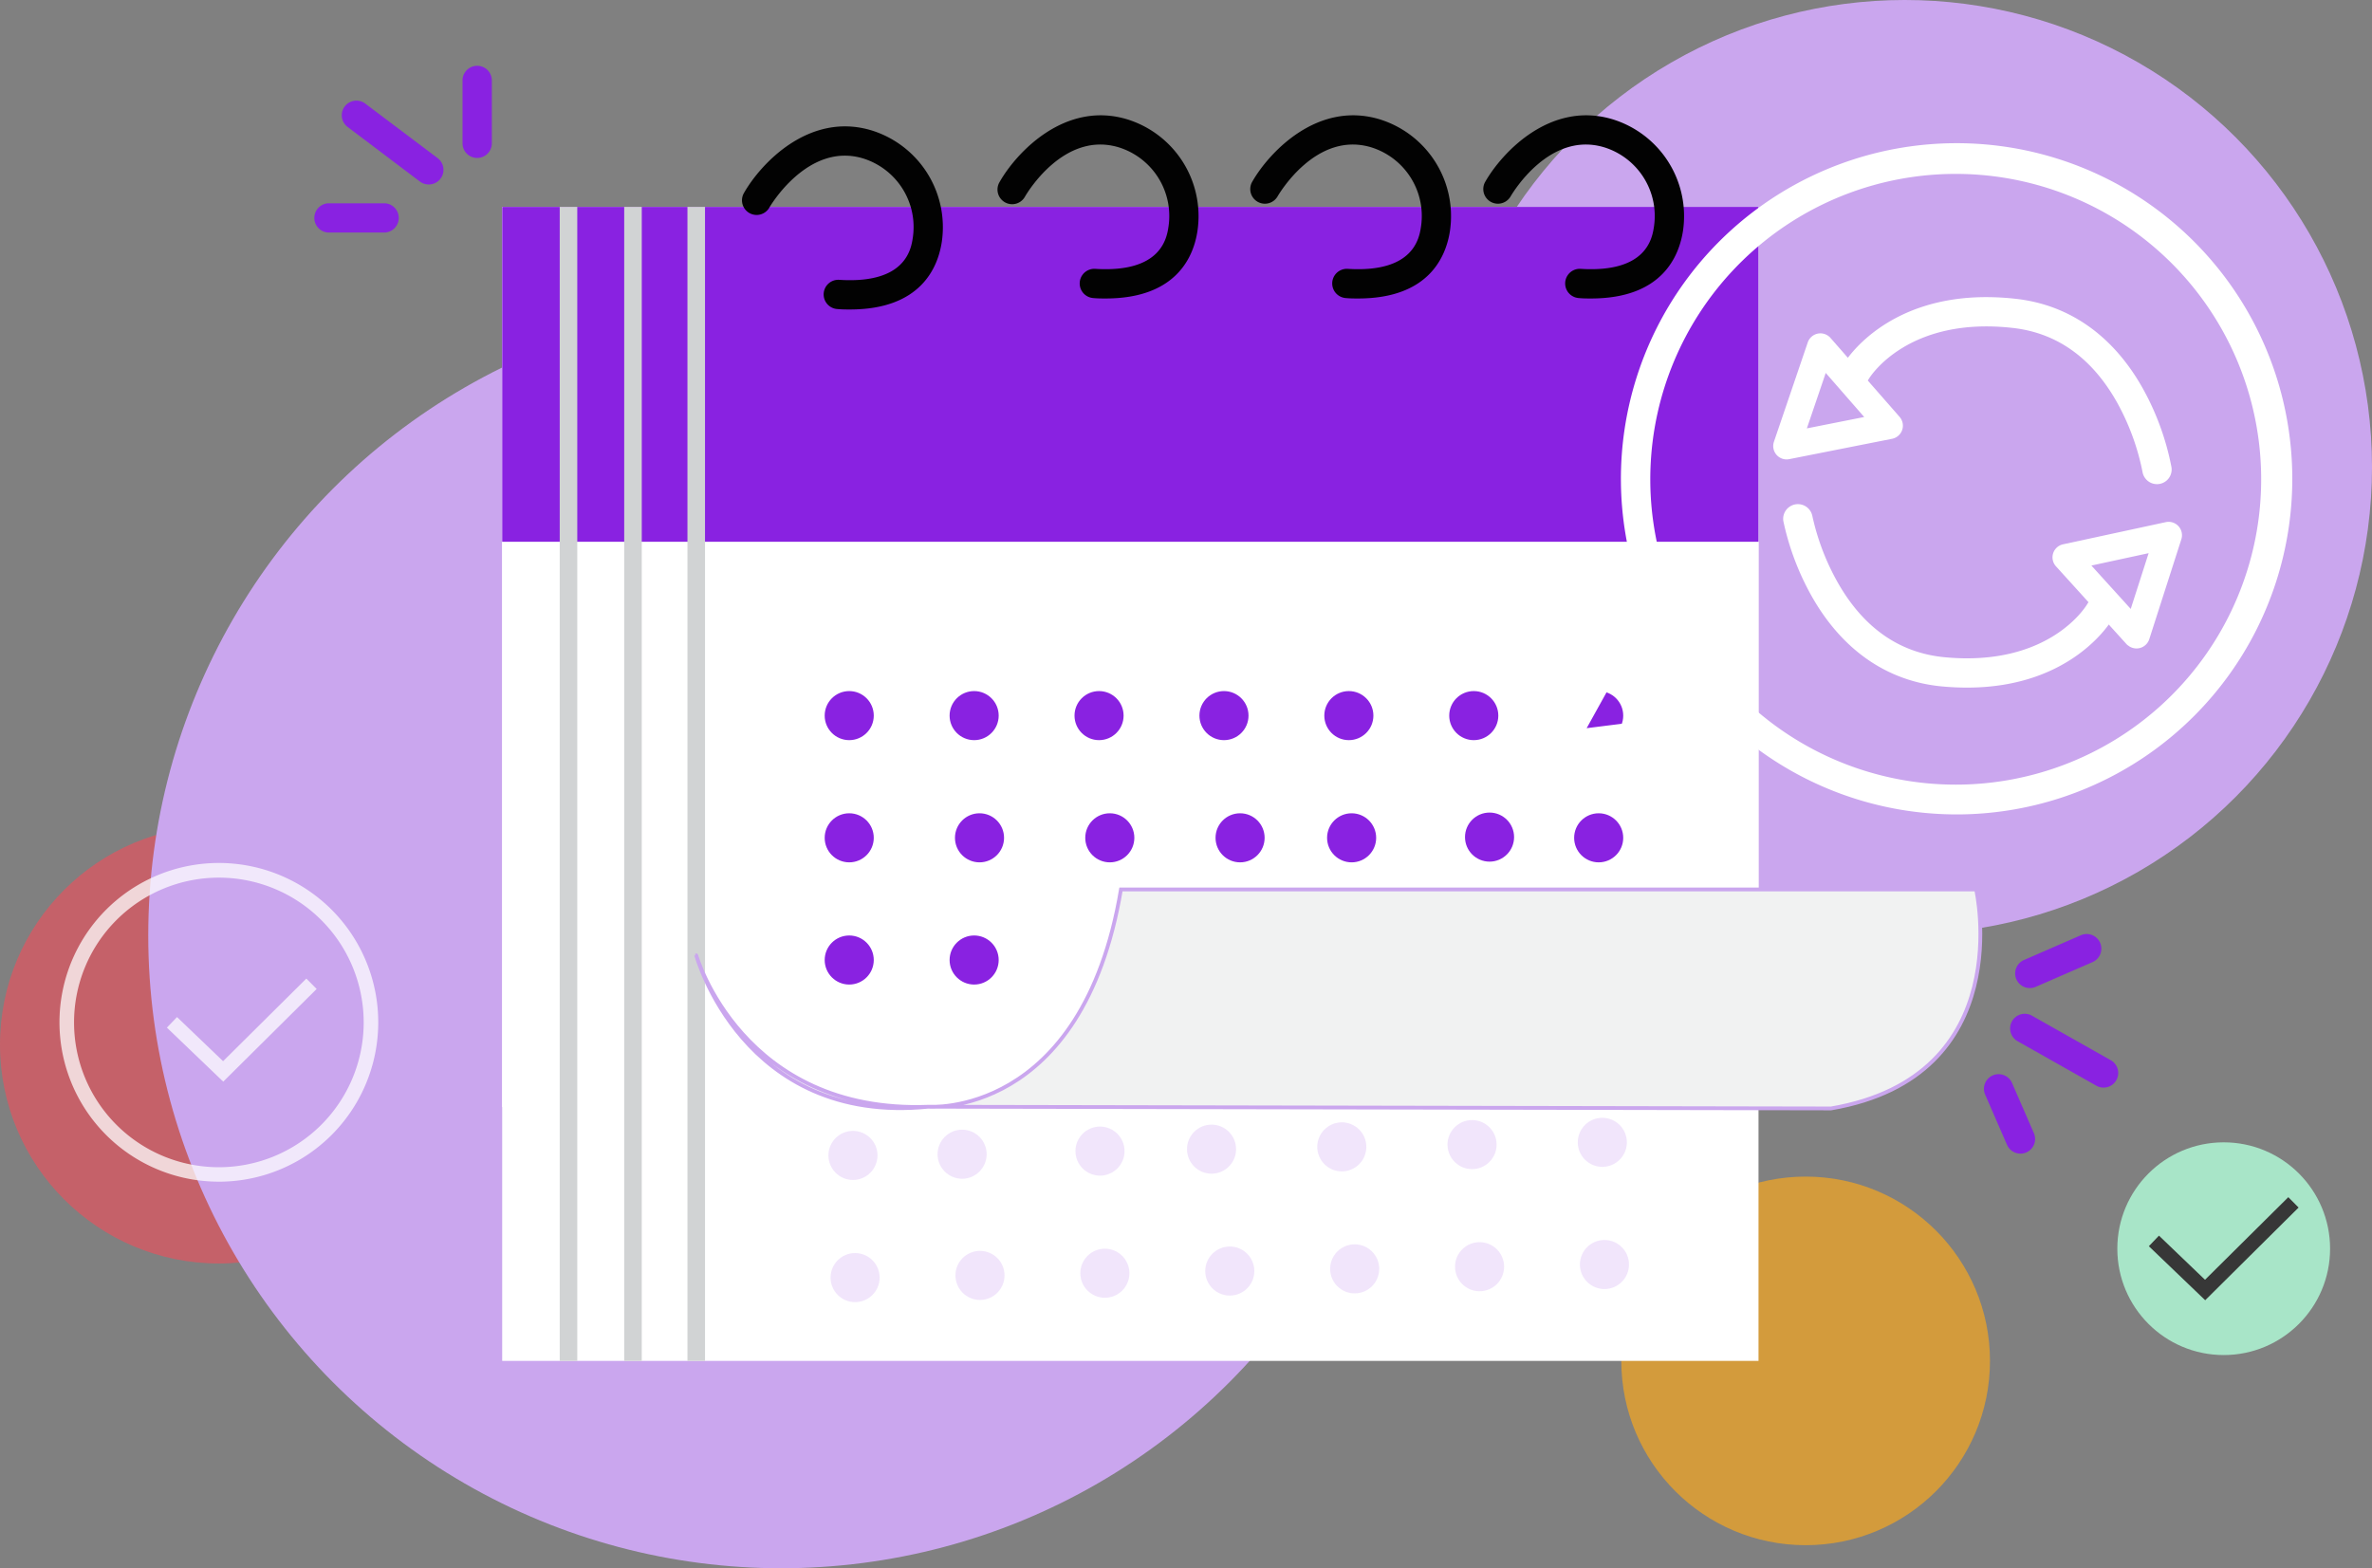 <svg xmlns="http://www.w3.org/2000/svg" width="627.68" height="415.088" viewBox="0 0 627.68 415.088"><rect x="0" y="0" width="627.68" height="415.088" fill="#808080" stroke="none"/><defs><style>.a{fill:#caa6ee;}.b{fill:#ee505d;opacity:0.63;}.c{fill:#fda819;opacity:0.66;}.d{fill:#fff;}.e{opacity:0.12;}.f{fill:#8922e1;}.g{fill:#020202;}.h{fill:#d1d3d4;}.i{fill:#f1f2f2;stroke:#caa6ee;stroke-miterlimit:10;}.j{opacity:0.74;}.k{fill:#a8e5c8;}.l{fill:#373737;}</style></defs><g transform="translate(-54.78)"><g transform="translate(0 0)"><circle class="a" cx="123.635" cy="123.635" r="123.635" transform="translate(435.19)"/><circle class="b" cx="57.916" cy="57.916" r="57.916" transform="translate(54.78 218.591)"/><circle class="a" cx="167.483" cy="167.483" r="167.483" transform="translate(94.008 80.122)"/><circle class="c" cx="48.781" cy="48.781" r="48.781" transform="translate(483.81 311.422)"/><rect class="d" width="332.451" height="305.444" transform="translate(187.668 54.759)"/><rect class="d" width="332.451" height="238.261" transform="translate(187.668 54.759)"/><g class="e" transform="translate(273.998 263.526)"><circle class="f" cx="6.494" cy="6.494" r="6.494" transform="translate(198.859 64.674)"/><circle class="f" cx="6.494" cy="6.494" r="6.494" transform="translate(198.294 32.337)"/><circle class="f" cx="6.494" cy="6.494" r="6.494" transform="translate(163.825 32.936)"/><circle class="f" cx="6.494" cy="6.494" r="6.494" transform="translate(129.356 33.536)"/><circle class="f" cx="6.494" cy="6.494" r="6.494" transform="translate(94.886 34.142)"/><circle class="f" cx="6.494" cy="6.494" r="6.494" transform="translate(65.371 34.657)"/><circle class="f" cx="6.494" cy="6.494" r="6.494" transform="translate(28.881 35.48)"/><circle class="f" cx="6.494" cy="6.494" r="6.494" transform="translate(0 35.8)"/><circle class="f" cx="6.494" cy="6.494" r="6.494" transform="translate(197.73)"/><circle class="f" cx="6.494" cy="6.494" r="6.494" transform="translate(164.682 0.571)"/><circle class="f" cx="6.494" cy="6.494" r="6.494" transform="translate(165.811 65.253)"/><circle class="f" cx="6.494" cy="6.494" r="6.494" transform="translate(132.763 65.824)"/><circle class="f" cx="6.494" cy="6.494" r="6.494" transform="translate(99.715 66.402)"/><circle class="f" cx="6.494" cy="6.494" r="6.494" transform="translate(66.66 66.981)"/><circle class="f" cx="6.494" cy="6.494" r="6.494" transform="translate(33.612 67.559)"/><circle class="f" cx="6.494" cy="6.494" r="6.494" transform="translate(0.564 68.137)"/></g><rect class="f" width="332.451" height="88.636" transform="translate(187.668 54.759)"/><path class="g" d="M388.969,96.468c-1.052,0-2.139,0-3.275-.111a3.875,3.875,0,1,1,.488-7.734c17.614,1.115,18.987-8.2,19.44-11.267a19.022,19.022,0,0,0-13.106-20.847C377.8,51.986,367.724,69.35,367.627,69.531a3.876,3.876,0,0,1-6.738-3.832c4.522-7.957,17.419-21.663,33.9-16.6a26.833,26.833,0,0,1,18.5,29.4C412.269,85.362,407.719,96.468,388.969,96.468Z" transform="translate(-109.278 -14.556)"/><path class="g" d="M486.069,92.282c-1.045,0-2.139,0-3.275-.111a3.875,3.875,0,0,1,.488-7.734c17.586,1.115,18.987-8.2,19.44-11.267A19.029,19.029,0,0,0,489.616,52.3c-14.632-4.494-24.478,12.312-24.889,13.03a3.876,3.876,0,1,1-6.738-3.832c4.522-7.957,17.419-21.663,33.9-16.6a26.826,26.826,0,0,1,18.5,29.4C509.4,81.175,504.819,92.282,486.069,92.282Z" transform="translate(-138.721 -13.282)"/><path class="g" d="M581.991,92.282c-1.045,0-2.139,0-3.275-.111a3.875,3.875,0,0,1,.488-7.734c17.593,1.115,18.98-8.2,19.44-11.267A19.036,19.036,0,0,0,585.537,52.3c-14.632-4.494-24.485,12.312-24.9,13.03a3.874,3.874,0,0,1-6.731-3.832c4.515-7.957,17.419-21.663,33.9-16.6a26.833,26.833,0,0,1,18.5,29.4C605.291,81.175,600.741,92.282,581.991,92.282Z" transform="translate(-167.823 -13.282)"/><path class="g" d="M670.47,92.282c-1.045,0-2.139,0-3.275-.111a3.875,3.875,0,0,1,.488-7.734c17.594,1.115,18.987-8.2,19.44-11.267A19.029,19.029,0,0,0,674.037,52.3c-14.632-4.494-24.478,12.312-24.9,13.03a3.874,3.874,0,0,1-6.731-3.832c4.522-7.957,17.419-21.663,33.9-16.6a26.826,26.826,0,0,1,18.5,29.4C693.77,81.175,689.22,92.282,670.47,92.282Z" transform="translate(-194.658 -13.282)"/><rect class="h" width="4.647" height="305.444" transform="translate(202.893 54.759)"/><rect class="h" width="4.647" height="305.444" transform="translate(219.957 54.759)"/><rect class="h" width="4.647" height="305.444" transform="translate(236.693 54.759)"/><path class="i" d="M404.44,395.385l238.9.453c49.756-8.528,38.385-57.957,38.385-57.957h-226.3c-10.208,60.752-50.983,57.5-50.983,57.5-49.108,4.975-61.4-40.064-61.4-40.064S355.122,397.287,404.44,395.385Z" transform="translate(-104.019 -102.455)"/><circle class="f" cx="6.494" cy="6.494" r="6.494" transform="translate(273.009 182.916)"/><circle class="f" cx="6.494" cy="6.494" r="6.494" transform="translate(273.009 215.261)"/><circle class="f" cx="6.494" cy="6.494" r="6.494" transform="translate(307.485 215.261)"/><circle class="f" cx="6.494" cy="6.494" r="6.494" transform="translate(341.962 215.261)"/><circle class="f" cx="6.494" cy="6.494" r="6.494" transform="translate(376.438 215.261)"/><circle class="f" cx="6.494" cy="6.494" r="6.494" transform="translate(405.953 215.261)"/><circle class="f" cx="6.494" cy="6.494" r="6.494" transform="translate(442.45 215.073)"/><circle class="f" cx="6.494" cy="6.494" r="6.494" transform="translate(471.331 215.261)"/><circle class="f" cx="6.494" cy="6.494" r="6.494" transform="translate(273.009 247.605)"/><circle class="f" cx="6.494" cy="6.494" r="6.494" transform="translate(306.064 247.605)"/><circle class="f" cx="6.494" cy="6.494" r="6.494" transform="translate(306.064 182.916)"/><circle class="f" cx="6.494" cy="6.494" r="6.494" transform="translate(339.119 182.916)"/><circle class="f" cx="6.494" cy="6.494" r="6.494" transform="translate(372.174 182.916)"/><circle class="f" cx="6.494" cy="6.494" r="6.494" transform="translate(405.221 182.916)"/><circle class="f" cx="6.494" cy="6.494" r="6.494" transform="translate(438.276 182.916)"/><circle class="f" cx="6.494" cy="6.494" r="6.494" transform="translate(471.331 182.916)"/><g class="j" transform="translate(70.52 228.416)"><path class="d" d="M143.386,412.171A42.176,42.176,0,1,1,185.561,370a42.176,42.176,0,0,1-42.176,42.176Zm0-80.47a38.322,38.322,0,1,0,38.322,38.322A38.322,38.322,0,0,0,143.386,331.7Z" transform="translate(-101.21 -327.82)"/></g><g class="j" transform="translate(98.942 259.011)"><path class="d" d="M156.911,399.009,142,384.711l2.683-2.794,12.187,11.678L178.9,371.73l2.731,2.752Z" transform="translate(-142 -371.73)"/></g><circle class="k" cx="28.15" cy="28.15" r="28.15" transform="translate(615.068 302.357)"/><path class="l" d="M909.621,482.049l-14.911-14.3,2.676-2.8,12.187,11.685,22.039-21.865,2.724,2.745Z" transform="translate(-271.301 -137.899)"/><path class="f" d="M216.464,84.968h-14.59a3.874,3.874,0,1,1,0-7.748h14.59a3.874,3.874,0,0,1,0,7.748Z" transform="translate(-60.039 -23.415)"/><path class="f" d="M231.469,60.424a3.867,3.867,0,0,1-2.327-.746L210.008,45.228a3.874,3.874,0,1,1,4.662-6.188L233.8,53.456a3.874,3.874,0,0,1-2.334,6.968Z" transform="translate(-63.212 -11.601)"/><path class="f" d="M258.159,49.385a3.874,3.874,0,0,1-3.881-3.874V29.039a3.881,3.881,0,1,1,7.755,0V45.511A3.874,3.874,0,0,1,258.159,49.385Z" transform="translate(-77.103 -7.579)"/><path class="f" d="M832.379,413.4l5.825,13.378a3.876,3.876,0,0,0,7.107-3.094l-5.825-13.378a3.876,3.876,0,0,0-7.107,3.094Z" transform="translate(-252.303 -123.71)"/><path class="f" d="M842.358,390.538A3.854,3.854,0,0,0,844,392.363l20.847,11.782a3.875,3.875,0,1,0,3.818-6.745l-20.854-11.789a3.874,3.874,0,0,0-5.456,4.926Z" transform="translate(-255.328 -116.776)"/><path class="f" d="M844.26,366.777a3.888,3.888,0,0,0,5.1,2.007l15.106-6.577a3.876,3.876,0,0,0-3.094-7.107l-15.106,6.578a3.881,3.881,0,0,0-2.007,5.1Z" transform="translate(-255.906 -107.578)"/><path class="d" d="M783.053,232.053A88.837,88.837,0,0,1,725.286,210.7a3.874,3.874,0,1,1,5.035-5.889,80.826,80.826,0,1,0-24.213-35.974,3.875,3.875,0,0,1-7.351,2.453,88.831,88.831,0,1,1,84.309,60.765Z" transform="translate(-210.501 -16.493)"/><path class="d" d="M669.314,266.553a3.874,3.874,0,0,1-3.386-5.755l24.387-43.966a3.877,3.877,0,1,1,6.78,3.763l-20.673,37.284,42.176-5.3a3.874,3.874,0,0,1,.969,7.664l-49.75,6.271A3.813,3.813,0,0,1,669.314,266.553Z" transform="translate(-201.78 -65.144)"/><path class="d" d="M804.487,239.989c-2.16,0-4.424-.1-6.8-.327-14.235-1.394-26.01-9.455-34.044-23.384a70.214,70.214,0,0,1-7.79-20.436,3.9,3.9,0,0,1,7.665-1.394,63.183,63.183,0,0,0,6.968,18.116c6.8,11.748,16.207,18.228,27.954,19.377,27.683,2.662,37.458-13.385,37.856-14.068a3.883,3.883,0,0,1,6.738,3.86C842.545,222.535,832.246,239.989,804.487,239.989Z" transform="translate(-229.177 -57.992)"/><path class="d" d="M878.021,230.9a3.488,3.488,0,0,1-.327-.314l-18.646-20.569a3.533,3.533,0,0,1,1.874-5.839l27.174-5.867a3.54,3.54,0,0,1,4.118,4.543l-8.487,26.436a3.547,3.547,0,0,1-5.672,1.61Zm-9.608-21.1,10.41,11.483,2.369-7.372h0l2.369-7.386Z" transform="translate(-260.207 -60.11)"/><path class="d" d="M817.469,112.876c2.167.042,4.431.181,6.8.453,14.207,1.617,25.836,9.9,33.626,23.969a70.121,70.121,0,0,1,7.435,20.569,3.882,3.882,0,1,1-7.665,1.24A63.218,63.218,0,0,0,851,140.865c-6.612-11.845-15.9-18.506-27.613-19.837-27.634-3.135-37.688,12.737-38.1,13.413a3.876,3.876,0,0,1-6.654-3.979C779.118,129.682,789.723,112.395,817.469,112.876Z" transform="translate(-235.936 -34.224)"/><path class="d" d="M766.894,127.518a2.734,2.734,0,0,1,.313.321l18.29,20.9a3.54,3.54,0,0,1-1.979,5.8l-27.237,5.393a3.54,3.54,0,0,1-4.034-4.613l8.947-26.282a3.54,3.54,0,0,1,5.7-1.512Zm9.239,21.259-10.18-11.664-2.495,7.337h0l-2.5,7.337Z" transform="translate(-228.046 -38.401)"/></g></g></svg>